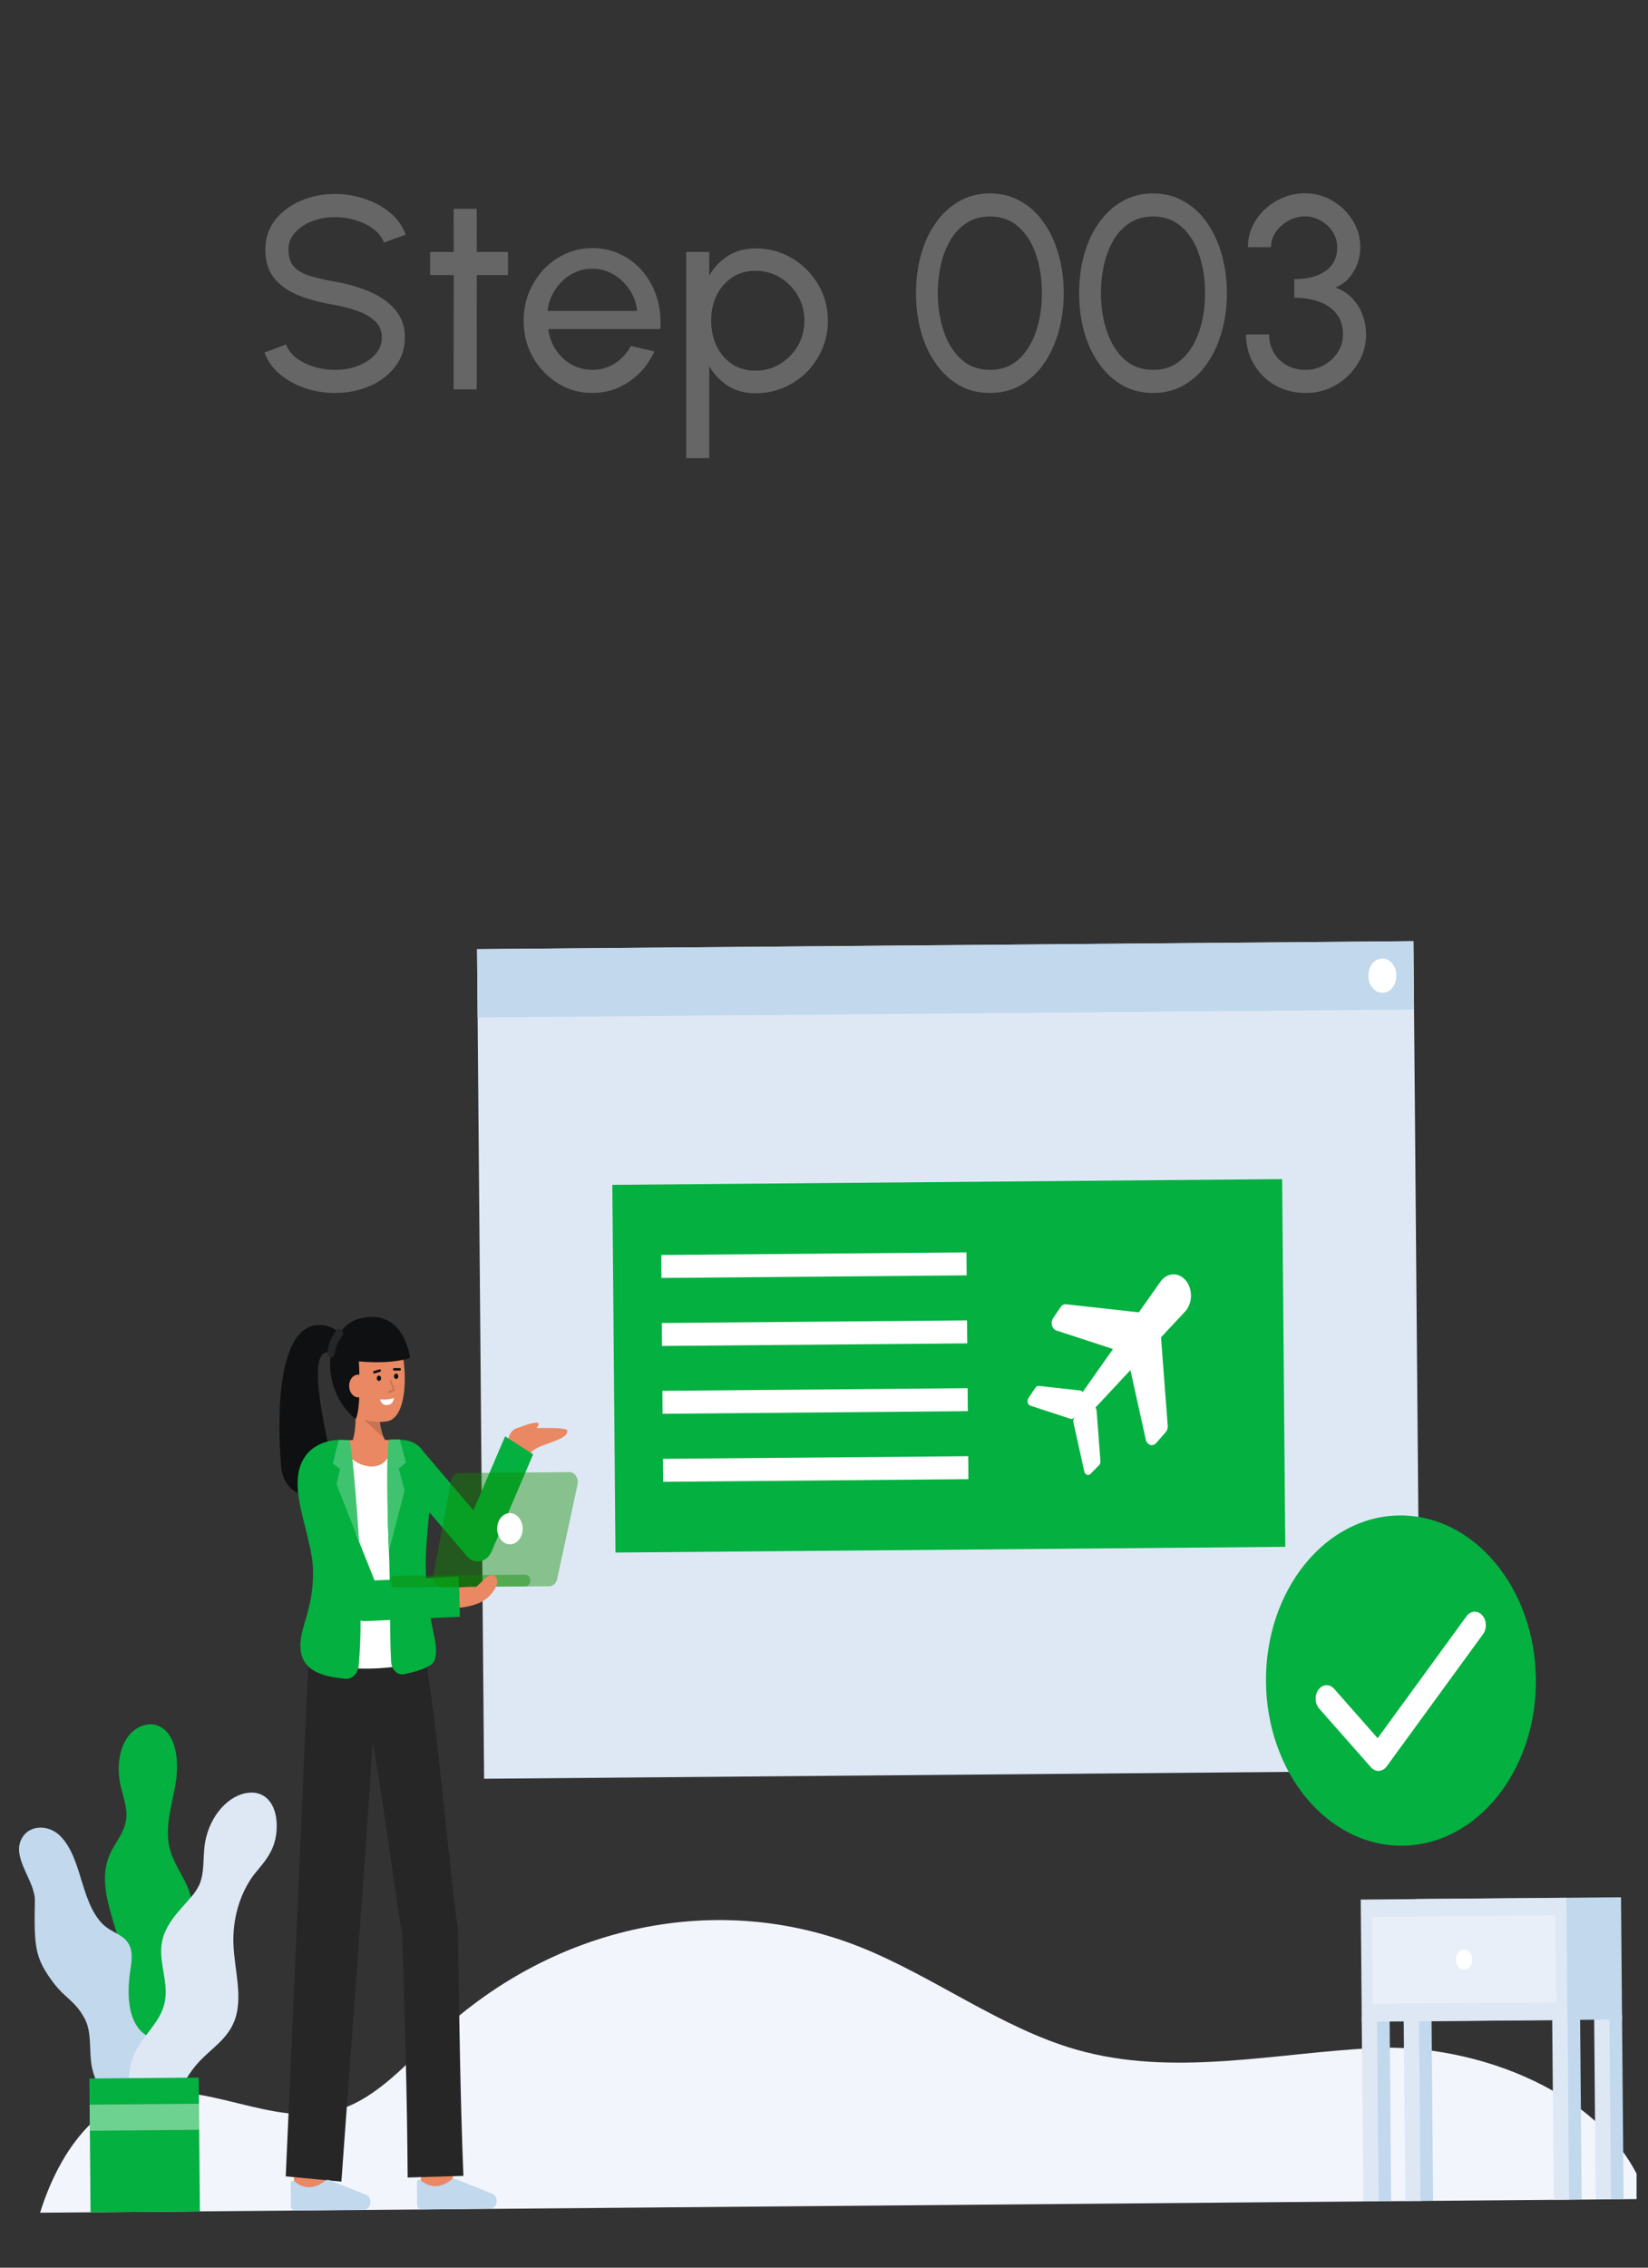 <svg width="72" height="99" viewBox="0 0 72 99" fill="none" xmlns="http://www.w3.org/2000/svg">
<rect x="0" y="0" width="72" height="99" fill="#333333" stroke="none"/>
<path d="M14.635 17.156C14.183 17.156 13.747 17.086 13.327 16.946C12.907 16.802 12.539 16.598 12.223 16.334C11.911 16.07 11.689 15.756 11.557 15.392L12.499 15.038C12.579 15.262 12.727 15.458 12.943 15.626C13.163 15.79 13.421 15.918 13.717 16.01C14.013 16.102 14.319 16.148 14.635 16.148C14.995 16.148 15.329 16.09 15.637 15.974C15.949 15.854 16.201 15.688 16.393 15.476C16.585 15.264 16.681 15.016 16.681 14.732C16.681 14.44 16.581 14.202 16.381 14.018C16.181 13.83 15.925 13.682 15.613 13.574C15.301 13.462 14.975 13.376 14.635 13.316C14.055 13.22 13.535 13.084 13.075 12.908C12.619 12.728 12.257 12.478 11.989 12.158C11.725 11.838 11.593 11.416 11.593 10.892C11.593 10.404 11.733 9.978 12.013 9.614C12.297 9.25 12.671 8.968 13.135 8.768C13.599 8.568 14.099 8.468 14.635 8.468C15.079 8.468 15.509 8.538 15.925 8.678C16.345 8.814 16.715 9.014 17.035 9.278C17.355 9.542 17.585 9.864 17.725 10.244L16.771 10.592C16.691 10.364 16.541 10.168 16.321 10.004C16.105 9.836 15.849 9.708 15.553 9.62C15.261 9.528 14.955 9.482 14.635 9.482C14.279 9.478 13.947 9.536 13.639 9.656C13.331 9.776 13.081 9.942 12.889 10.154C12.697 10.366 12.601 10.612 12.601 10.892C12.601 11.228 12.689 11.486 12.865 11.666C13.045 11.842 13.289 11.974 13.597 12.062C13.905 12.15 14.251 12.228 14.635 12.296C15.179 12.388 15.683 12.534 16.147 12.734C16.611 12.93 16.983 13.192 17.263 13.52C17.547 13.848 17.689 14.252 17.689 14.732C17.689 15.22 17.547 15.646 17.263 16.01C16.983 16.374 16.611 16.656 16.147 16.856C15.683 17.056 15.179 17.156 14.635 17.156ZM22.194 12.008H20.832L20.826 17H19.818L19.824 12.008H18.792V11H19.824L19.818 9.116H20.826L20.832 11H22.194V12.008ZM25.877 17.156C25.325 17.156 24.821 17.014 24.365 16.73C23.913 16.446 23.551 16.066 23.279 15.59C23.011 15.11 22.877 14.58 22.877 14C22.877 13.56 22.955 13.15 23.111 12.77C23.267 12.386 23.481 12.05 23.753 11.762C24.029 11.47 24.349 11.242 24.713 11.078C25.077 10.914 25.465 10.832 25.877 10.832C26.329 10.832 26.743 10.924 27.119 11.108C27.499 11.288 27.823 11.54 28.091 11.864C28.363 12.188 28.565 12.564 28.697 12.992C28.833 13.42 28.883 13.878 28.847 14.366H23.951C23.999 14.706 24.111 15.01 24.287 15.278C24.463 15.542 24.687 15.752 24.959 15.908C25.235 16.064 25.541 16.144 25.877 16.148C26.237 16.148 26.563 16.056 26.855 15.872C27.147 15.684 27.383 15.428 27.563 15.104L28.589 15.344C28.349 15.876 27.987 16.312 27.503 16.652C27.019 16.988 26.477 17.156 25.877 17.156ZM23.921 13.574H27.833C27.801 13.238 27.693 12.932 27.509 12.656C27.325 12.376 27.091 12.152 26.807 11.984C26.523 11.816 26.213 11.732 25.877 11.732C25.541 11.732 25.233 11.814 24.953 11.978C24.673 12.142 24.441 12.364 24.257 12.644C24.077 12.92 23.965 13.23 23.921 13.574ZM30.986 20H29.978V11H30.986V12.026C31.19 11.674 31.462 11.39 31.802 11.174C32.142 10.954 32.546 10.844 33.014 10.844C33.45 10.844 33.858 10.926 34.238 11.09C34.622 11.254 34.958 11.482 35.246 11.774C35.534 12.062 35.76 12.396 35.924 12.776C36.088 13.156 36.17 13.564 36.17 14C36.17 14.436 36.088 14.846 35.924 15.23C35.76 15.614 35.534 15.952 35.246 16.244C34.958 16.532 34.622 16.758 34.238 16.922C33.858 17.086 33.45 17.168 33.014 17.168C32.546 17.168 32.142 17.06 31.802 16.844C31.462 16.624 31.19 16.338 30.986 15.986V20ZM33.002 11.822C32.614 11.822 32.274 11.92 31.982 12.116C31.69 12.312 31.464 12.574 31.304 12.902C31.148 13.23 31.07 13.596 31.07 14C31.07 14.4 31.148 14.766 31.304 15.098C31.464 15.43 31.688 15.694 31.976 15.89C32.268 16.086 32.61 16.184 33.002 16.184C33.39 16.184 33.746 16.088 34.07 15.896C34.394 15.7 34.654 15.438 34.85 15.11C35.046 14.778 35.144 14.408 35.144 14C35.144 13.6 35.048 13.236 34.856 12.908C34.664 12.576 34.406 12.312 34.082 12.116C33.758 11.92 33.398 11.822 33.002 11.822ZM43.252 17.156C42.752 17.156 42.304 17.044 41.908 16.82C41.513 16.592 41.172 16.278 40.889 15.878C40.605 15.478 40.389 15.016 40.24 14.492C40.093 13.964 40.019 13.4 40.019 12.8C40.019 12.2 40.093 11.636 40.24 11.108C40.389 10.58 40.605 10.118 40.889 9.722C41.172 9.322 41.513 9.01 41.908 8.786C42.304 8.558 42.752 8.444 43.252 8.444C43.748 8.444 44.194 8.558 44.59 8.786C44.99 9.01 45.328 9.322 45.605 9.722C45.885 10.118 46.099 10.58 46.246 11.108C46.398 11.636 46.474 12.2 46.474 12.8C46.474 13.4 46.398 13.964 46.246 14.492C46.099 15.016 45.885 15.478 45.605 15.878C45.328 16.278 44.99 16.592 44.59 16.82C44.194 17.044 43.748 17.156 43.252 17.156ZM43.252 16.148C43.752 16.148 44.17 15.994 44.507 15.686C44.846 15.374 45.1 14.964 45.269 14.456C45.437 13.948 45.52 13.396 45.52 12.8C45.52 12.172 45.432 11.606 45.257 11.102C45.084 10.594 44.828 10.192 44.489 9.896C44.153 9.6 43.74 9.452 43.252 9.452C42.868 9.452 42.532 9.542 42.245 9.722C41.961 9.902 41.724 10.148 41.536 10.46C41.349 10.772 41.206 11.13 41.111 11.534C41.019 11.934 40.972 12.356 40.972 12.8C40.972 13.396 41.059 13.95 41.23 14.462C41.403 14.97 41.657 15.378 41.992 15.686C42.333 15.994 42.752 16.148 43.252 16.148ZM50.38 17.156C49.88 17.156 49.432 17.044 49.036 16.82C48.64 16.592 48.3 16.278 48.016 15.878C47.732 15.478 47.516 15.016 47.368 14.492C47.22 13.964 47.146 13.4 47.146 12.8C47.146 12.2 47.22 11.636 47.368 11.108C47.516 10.58 47.732 10.118 48.016 9.722C48.3 9.322 48.64 9.01 49.036 8.786C49.432 8.558 49.88 8.444 50.38 8.444C50.876 8.444 51.322 8.558 51.718 8.786C52.118 9.01 52.456 9.322 52.732 9.722C53.012 10.118 53.226 10.58 53.374 11.108C53.526 11.636 53.602 12.2 53.602 12.8C53.602 13.4 53.526 13.964 53.374 14.492C53.226 15.016 53.012 15.478 52.732 15.878C52.456 16.278 52.118 16.592 51.718 16.82C51.322 17.044 50.876 17.156 50.38 17.156ZM50.38 16.148C50.88 16.148 51.298 15.994 51.634 15.686C51.974 15.374 52.228 14.964 52.396 14.456C52.564 13.948 52.648 13.396 52.648 12.8C52.648 12.172 52.56 11.606 52.384 11.102C52.212 10.594 51.956 10.192 51.616 9.896C51.28 9.6 50.868 9.452 50.38 9.452C49.996 9.452 49.66 9.542 49.372 9.722C49.088 9.902 48.852 10.148 48.664 10.46C48.476 10.772 48.334 11.13 48.238 11.534C48.146 11.934 48.1 12.356 48.1 12.8C48.1 13.396 48.186 13.95 48.358 14.462C48.53 14.97 48.784 15.378 49.12 15.686C49.46 15.994 49.88 16.148 50.38 16.148ZM57.054 17.156C56.546 17.156 56.094 17.042 55.698 16.814C55.306 16.582 54.998 16.274 54.774 15.89C54.55 15.502 54.438 15.072 54.438 14.6H55.446C55.446 14.884 55.512 15.144 55.644 15.38C55.776 15.612 55.962 15.798 56.202 15.938C56.442 16.078 56.726 16.148 57.054 16.148C57.338 16.148 57.602 16.078 57.846 15.938C58.094 15.798 58.294 15.612 58.446 15.38C58.598 15.144 58.674 14.884 58.674 14.6C58.674 14.244 58.582 13.948 58.398 13.712C58.218 13.472 57.966 13.294 57.642 13.178C57.322 13.058 56.956 12.998 56.544 12.998V12.188C57.112 12.188 57.566 12.07 57.906 11.834C58.25 11.598 58.422 11.25 58.422 10.79C58.422 10.546 58.356 10.322 58.224 10.118C58.092 9.914 57.918 9.752 57.702 9.632C57.49 9.508 57.262 9.446 57.018 9.446C56.77 9.446 56.532 9.508 56.304 9.632C56.076 9.752 55.89 9.914 55.746 10.118C55.602 10.322 55.53 10.546 55.53 10.79H54.522C54.522 10.466 54.588 10.162 54.72 9.878C54.856 9.594 55.04 9.344 55.272 9.128C55.508 8.912 55.774 8.744 56.07 8.624C56.366 8.5 56.678 8.438 57.006 8.438C57.434 8.438 57.832 8.544 58.2 8.756C58.568 8.968 58.864 9.252 59.088 9.608C59.316 9.964 59.43 10.358 59.43 10.79C59.43 11.178 59.332 11.536 59.136 11.864C58.94 12.192 58.674 12.422 58.338 12.554C58.63 12.654 58.876 12.81 59.076 13.022C59.276 13.23 59.426 13.47 59.526 13.742C59.63 14.014 59.682 14.3 59.682 14.6C59.682 15.068 59.56 15.496 59.316 15.884C59.076 16.272 58.756 16.582 58.356 16.814C57.96 17.042 57.526 17.156 57.054 17.156Z" fill="#666666"/>
<g clip-path="url(#clip0_8038_12492)">
<g clip-path="url(#clip1_8038_12492)">
<path d="M71.965 96.006L1.751 96.604C2.5 94.199 3.903 92.152 5.901 91.531C8.824 90.625 11.945 93.023 14.861 92.086C16.517 91.555 17.812 90.036 19.175 88.772C24.318 84.004 31.41 82.547 37.565 84.996C40.782 86.275 43.723 88.535 47.016 89.478C51.273 90.698 55.706 89.618 60.072 89.409C64.324 89.206 70.436 91.273 71.965 96.006Z" fill="#F3F5FD"/>
<path d="M6.205 91.85C5.646 91.659 5.221 91.053 5.049 90.376C4.877 89.698 4.929 88.961 5.086 88.279C5.214 87.723 5.411 87.185 5.456 86.609C5.605 84.692 4.068 82.748 4.769 81.026C4.995 80.469 5.439 80.031 5.514 79.415C5.575 78.906 5.366 78.413 5.26 77.914C5.114 77.228 5.178 76.447 5.539 75.893C5.899 75.339 6.587 75.092 7.093 75.441C7.755 75.896 7.821 77.035 7.66 77.94C7.499 78.846 7.193 79.778 7.407 80.668C7.611 81.517 8.258 82.152 8.38 83.023C8.482 83.748 8.198 84.458 8.077 85.177C7.887 86.307 8.1 87.475 8.119 88.63C8.137 89.784 7.882 91.082 6.205 91.85Z" fill="#04B040"/>
<path d="M5.345 91.967C5.012 91.841 4.712 91.609 4.476 91.295C4.241 90.981 4.077 90.597 4.003 90.181C3.888 89.495 4.016 88.722 3.703 88.134C3.279 87.338 2.851 87.251 2.326 86.55C1.519 85.474 1.487 84.993 1.523 82.985C1.538 82.136 0.57 81.186 0.901 80.368C1.193 79.646 2.097 79.635 2.614 80.136C3.132 80.638 3.364 81.446 3.594 82.202C3.824 82.958 4.112 83.758 4.682 84.164C5.024 84.408 5.47 84.518 5.661 84.942C5.815 85.282 5.742 85.7 5.685 86.081C5.541 87.04 5.589 88.208 6.251 88.756C6.55 89.003 6.939 89.085 7.185 89.407C7.429 89.725 7.472 90.2 7.459 90.635C7.434 91.471 7.253 92.288 6.929 93.024" fill="#C1D8ED"/>
<path d="M6.144 92.623C5.545 91.801 5.45 90.492 5.922 89.559C6.318 88.776 7.064 88.233 7.213 87.329C7.347 86.525 6.951 85.699 7.06 84.889C7.18 84.009 7.839 83.426 8.362 82.805C8.498 82.653 8.615 82.478 8.708 82.284C8.936 81.771 8.866 81.145 8.94 80.568C9.081 79.463 9.817 78.478 10.719 78.288C11.509 78.121 12.082 78.672 12.09 79.697C12.101 80.91 11.361 81.437 10.987 81.99C10.448 82.79 10.168 83.803 10.197 84.84C10.234 85.999 10.648 87.229 10.226 88.265C9.916 89.025 9.243 89.435 8.717 89.989C8.319 90.413 7.997 90.932 7.77 91.514C7.543 92.097 7.416 92.73 7.397 93.375" fill="#DEE8F5"/>
<path d="M8.683 90.701L3.906 90.742L3.956 96.582L8.733 96.541L8.683 90.701Z" fill="#04B040"/>
<g opacity="0.42">
<path d="M8.693 91.842L3.916 91.883L3.926 93.023L8.703 92.982L8.693 91.842Z" fill="white"/>
</g>
<path d="M61.753 41.089L20.842 41.438L21.15 77.655L62.061 77.307L61.753 41.089Z" fill="#DEE8F5"/>
<path d="M61.753 41.089L20.842 41.438L20.867 44.421L61.778 44.073L61.753 41.089Z" fill="#C1D8ED"/>
<path d="M60.401 43.343C60.739 43.34 61.01 43.003 61.006 42.59C61.003 42.176 60.726 41.843 60.388 41.846C60.05 41.849 59.778 42.187 59.782 42.6C59.785 43.014 60.062 43.346 60.401 43.343Z" fill="white"/>
<path d="M19.742 95.579L18.366 95.391C18.423 94.755 18.486 93.991 18.49 93.866C18.49 93.874 18.49 93.881 18.49 93.886L19.873 93.874C19.873 93.924 19.875 94.079 19.742 95.579Z" fill="#E98862"/>
<path d="M14.232 95.832L12.848 95.838C12.848 95.838 12.838 94.092 12.837 93.938L14.22 93.926C14.221 94.081 14.232 95.832 14.232 95.832Z" fill="#E98862"/>
<path d="M17.81 95.064L20.246 94.993C20.102 91.448 20.063 87.729 19.997 84.175C19.489 80.348 19.203 76.144 18.583 72.346L13.5 72.083C13.5 72.083 13.377 74.591 13.335 75.592C13.132 80.448 12.734 89.444 12.484 95.013L14.915 95.244C15.306 89.782 15.915 81.823 16.283 76.085C16.785 78.873 17.135 81.76 17.575 84.525C17.687 87.989 17.788 91.61 17.81 95.064Z" fill="#262626"/>
<path d="M15.919 96.466C15.956 96.466 15.993 96.456 16.027 96.437C16.061 96.419 16.091 96.392 16.116 96.358C16.141 96.324 16.16 96.285 16.172 96.242C16.183 96.199 16.188 96.153 16.185 96.108C16.18 96.045 16.161 95.985 16.13 95.935C16.098 95.885 16.056 95.847 16.007 95.825L14.391 95.179C14.36 95.167 14.327 95.163 14.294 95.168C14.262 95.173 14.23 95.186 14.203 95.207C13.983 95.396 13.719 95.495 13.449 95.487C13.239 95.471 13.037 95.382 12.866 95.232C12.851 95.218 12.833 95.208 12.814 95.206C12.794 95.203 12.775 95.207 12.758 95.217C12.74 95.227 12.726 95.243 12.716 95.264C12.706 95.284 12.7 95.307 12.7 95.331L12.709 96.293C12.709 96.321 12.714 96.349 12.723 96.376C12.732 96.402 12.745 96.425 12.762 96.445C12.778 96.465 12.798 96.481 12.82 96.491C12.841 96.502 12.864 96.507 12.888 96.507L15.919 96.466Z" fill="#C1D8ED"/>
<path d="M21.435 96.419C21.472 96.419 21.509 96.409 21.543 96.39C21.576 96.372 21.607 96.345 21.632 96.311C21.657 96.278 21.675 96.238 21.687 96.195C21.699 96.152 21.703 96.106 21.7 96.061C21.696 95.998 21.677 95.938 21.645 95.888C21.614 95.838 21.571 95.8 21.523 95.778L19.907 95.132C19.876 95.12 19.843 95.116 19.81 95.121C19.777 95.126 19.746 95.139 19.718 95.16C19.498 95.35 19.234 95.448 18.965 95.44C18.755 95.424 18.553 95.335 18.382 95.186C18.367 95.171 18.349 95.161 18.329 95.159C18.31 95.156 18.291 95.16 18.273 95.17C18.256 95.181 18.241 95.197 18.231 95.217C18.221 95.237 18.216 95.26 18.216 95.284L18.224 96.246C18.225 96.274 18.229 96.302 18.238 96.329C18.248 96.355 18.261 96.379 18.277 96.398C18.294 96.418 18.314 96.434 18.335 96.445C18.357 96.455 18.38 96.46 18.403 96.46L21.435 96.419Z" fill="#C1D8ED"/>
<path d="M15.107 60.011C15.107 60.011 15.016 59.032 14.312 59.038C13.475 59.045 14.07 61.848 14.451 63.563C14.491 63.746 14.5 63.938 14.476 64.125C14.452 64.312 14.395 64.491 14.311 64.65C14.226 64.809 14.115 64.944 13.985 65.046C13.854 65.149 13.708 65.216 13.555 65.245C13.407 65.272 13.256 65.263 13.111 65.217C12.966 65.171 12.83 65.09 12.711 64.978C12.593 64.865 12.494 64.725 12.421 64.565C12.348 64.405 12.302 64.229 12.286 64.047C12.098 61.846 12.103 57.783 13.999 57.845C15.231 57.885 15.244 59.386 15.244 59.386L15.107 60.011Z" fill="#0F1011"/>
<path d="M15.136 63.373C15.136 63.373 15.643 63.039 15.515 61.344L16.565 61.097C16.565 61.097 16.46 62.618 16.996 63.096L15.136 63.373Z" fill="#E98862"/>
<g opacity="0.15">
<path d="M16.778 62.78L15.897 61.97L16.583 61.955C16.605 62.242 16.671 62.522 16.778 62.78Z" fill="black"/>
</g>
<path d="M14.912 60.694C14.99 61.208 15.223 61.693 15.596 61.856C16.002 62.049 16.441 62.117 16.873 62.056C18.024 61.93 17.769 58.73 17.217 58.113C16.664 57.495 15.062 57.903 14.876 58.945C14.78 59.484 14.839 60.205 14.912 60.694Z" fill="#E98862"/>
<path d="M16.556 60.287C16.609 60.287 16.651 60.234 16.651 60.17C16.65 60.105 16.607 60.053 16.554 60.054C16.502 60.054 16.459 60.107 16.46 60.171C16.46 60.236 16.504 60.288 16.556 60.287Z" fill="#0F1011"/>
<path d="M17.308 60.201C17.361 60.201 17.403 60.148 17.403 60.084C17.402 60.019 17.359 59.968 17.306 59.968C17.254 59.968 17.211 60.021 17.212 60.085C17.212 60.15 17.256 60.202 17.308 60.201Z" fill="#0F1011"/>
<path d="M17.471 59.837L17.47 59.837L17.217 59.836C17.205 59.836 17.194 59.83 17.185 59.819C17.177 59.809 17.172 59.795 17.172 59.781C17.173 59.766 17.177 59.752 17.186 59.742C17.194 59.732 17.206 59.726 17.217 59.726L17.47 59.728C17.482 59.728 17.494 59.734 17.502 59.744C17.511 59.754 17.515 59.768 17.515 59.783C17.515 59.797 17.511 59.811 17.502 59.821C17.494 59.832 17.483 59.837 17.471 59.837Z" fill="#0F1011"/>
<path d="M16.347 59.964C16.336 59.964 16.326 59.959 16.317 59.95C16.309 59.941 16.304 59.929 16.302 59.916C16.301 59.903 16.303 59.889 16.31 59.878C16.316 59.867 16.325 59.859 16.336 59.856L16.584 59.78C16.59 59.779 16.596 59.778 16.602 59.779C16.608 59.78 16.613 59.783 16.618 59.787C16.623 59.79 16.628 59.795 16.631 59.801C16.635 59.807 16.637 59.813 16.639 59.82C16.64 59.827 16.641 59.835 16.64 59.842C16.639 59.849 16.637 59.856 16.634 59.862C16.631 59.868 16.627 59.873 16.622 59.878C16.617 59.882 16.612 59.885 16.606 59.887L16.358 59.962C16.354 59.963 16.351 59.964 16.347 59.964Z" fill="#0F1011"/>
<path d="M16.608 61.091C16.608 61.091 16.961 61.134 17.207 61.026C17.207 61.026 17.207 61.31 16.929 61.34C16.65 61.37 16.608 61.091 16.608 61.091Z" fill="white"/>
<path d="M15.675 59.359C15.796 61.706 15.534 61.95 15.534 61.95C15.534 61.95 14.569 61.253 14.432 59.844C14.303 58.524 15.093 57.737 15.63 57.586C17.67 57.009 17.915 59.283 17.915 59.283C16.895 59.614 15.454 59.408 15.454 59.408" fill="#0F1011"/>
<path d="M16.062 60.462C16.068 60.527 16.063 60.593 16.048 60.656C16.032 60.719 16.007 60.777 15.973 60.828C15.939 60.878 15.897 60.92 15.85 60.95C15.802 60.981 15.751 61 15.697 61.005C15.644 61.011 15.59 61.004 15.539 60.984C15.488 60.964 15.44 60.932 15.399 60.89C15.358 60.847 15.324 60.795 15.3 60.737C15.275 60.679 15.261 60.615 15.257 60.549C15.251 60.484 15.256 60.419 15.271 60.356C15.286 60.294 15.312 60.236 15.346 60.186C15.38 60.136 15.422 60.095 15.47 60.065C15.517 60.035 15.569 60.018 15.622 60.013C15.91 59.999 16.042 60.19 16.062 60.462Z" fill="#E98862"/>
<g opacity="0.15">
<path d="M16.985 60.812C16.977 60.812 16.969 60.808 16.963 60.802C16.957 60.796 16.953 60.787 16.952 60.778C16.951 60.768 16.953 60.758 16.957 60.75C16.961 60.742 16.967 60.736 16.975 60.733L17.168 60.658L17.029 60.29C17.026 60.28 17.025 60.269 17.028 60.259C17.031 60.249 17.037 60.242 17.045 60.237C17.053 60.233 17.062 60.232 17.07 60.236C17.078 60.239 17.085 60.247 17.089 60.257L17.243 60.666C17.245 60.672 17.246 60.677 17.247 60.683C17.247 60.689 17.246 60.694 17.244 60.7C17.242 60.705 17.239 60.709 17.236 60.713C17.232 60.717 17.228 60.72 17.224 60.722L16.994 60.81C16.991 60.811 16.988 60.812 16.985 60.812Z" fill="black"/>
</g>
<path d="M14.468 59.255C14.445 59.255 14.422 59.249 14.4 59.238C14.379 59.226 14.36 59.209 14.344 59.188C14.329 59.166 14.317 59.141 14.31 59.114C14.303 59.087 14.3 59.058 14.303 59.03C14.347 58.658 14.492 58.316 14.715 58.059C14.748 58.025 14.79 58.008 14.833 58.012C14.876 58.015 14.916 58.04 14.945 58.079C14.973 58.118 14.988 58.17 14.986 58.222C14.984 58.275 14.966 58.325 14.934 58.36C14.772 58.553 14.665 58.804 14.63 59.078C14.625 59.126 14.606 59.171 14.577 59.204C14.547 59.236 14.508 59.255 14.468 59.255Z" fill="#262626"/>
<path d="M22.139 63.27C22.139 63.27 22.14 62.303 22.706 62.349C23.063 62.377 24.758 62.267 24.785 62.455C24.851 62.922 23.301 63.049 23.164 63.485L22.139 63.27Z" fill="#E98862"/>
<path d="M22.506 62.382C22.506 62.382 23.291 62.061 23.485 62.116C23.656 62.164 23.302 62.508 23.302 62.508L22.506 62.382Z" fill="#E98862"/>
<path d="M18.902 72.155C18.632 72.932 13.554 73.298 13.47 71.934C13.416 71.067 14.03 70.304 14.016 68.612C14.002 66.92 12.711 65.179 13.737 63.902C14.035 63.531 14.216 62.884 14.849 62.878C14.9 63.329 17.144 63.312 17.157 62.868C17.243 62.869 17.309 62.87 17.351 62.872C19.538 62.969 18.397 66.019 18.395 68.253C18.392 70.867 19.179 71.353 18.902 72.155Z" fill="white"/>
<path d="M17.158 62.866C17.144 63.309 16.953 63.962 16.346 64.016C15.536 64.088 14.901 63.326 14.85 62.875L14.852 62.875C15.649 62.868 16.693 62.861 17.158 62.866Z" fill="#E98862"/>
<path d="M22.067 62.706L20.684 65.936L18.491 63.366C18.292 63.063 17.982 62.876 17.509 62.855C17.473 62.854 17.103 62.843 17.081 62.87C16.95 63.032 16.901 65.885 16.981 67.469C17.067 69.183 17.012 71.326 17.089 72.556C17.094 72.637 17.113 72.716 17.144 72.787C17.175 72.859 17.218 72.922 17.27 72.972C17.322 73.023 17.382 73.059 17.446 73.08C17.51 73.101 17.577 73.105 17.642 73.092C18.352 72.954 18.904 72.723 18.982 72.495C19.26 71.694 18.596 70.867 18.6 68.253C18.6 67.549 18.691 66.762 18.753 66.012L20.393 67.934C20.471 68.025 20.565 68.093 20.667 68.132C20.77 68.171 20.878 68.181 20.984 68.16C21.09 68.139 21.19 68.088 21.277 68.012C21.363 67.935 21.435 67.835 21.484 67.719L23.293 63.494L22.067 62.706Z" fill="#04B040"/>
<path d="M20.034 68.829L16.364 68.998L15.561 66.992C15.421 65.451 15.241 64.139 15.158 63.45C15.054 62.813 15.107 62.858 14.859 62.86C14.226 62.866 13.697 63.122 13.399 63.493C12.372 64.77 13.664 66.92 13.678 68.611C13.692 70.302 13.073 71.066 13.127 71.933C13.16 72.475 13.392 73.159 15.103 73.292C15.241 73.302 15.378 73.248 15.484 73.139C15.59 73.03 15.658 72.876 15.673 72.707C15.729 72.056 15.755 71.401 15.752 70.746C15.811 70.764 15.872 70.774 15.933 70.774C15.941 70.774 15.948 70.774 15.955 70.773L20.093 70.584L20.034 68.829Z" fill="#04B040"/>
<path d="M14.701 64.793L14.859 64.137L14.542 63.888L14.792 62.869C14.95 62.86 15.109 62.862 15.267 62.877C15.428 63.511 15.618 66.238 15.688 67.302L14.701 64.793Z" fill="#04B040"/>
<path d="M17.422 64.109L17.674 65.084L16.992 67.713C16.992 67.713 16.819 63.751 16.997 62.861C17.063 62.85 17.129 62.843 17.195 62.842C17.331 62.838 17.47 62.848 17.47 62.848L17.735 63.855L17.422 64.109Z" fill="#04B040"/>
<g opacity="0.24">
<path d="M14.701 64.793L14.859 64.137L14.542 63.888L14.792 62.869C14.95 62.86 15.109 62.862 15.267 62.877C15.428 63.511 15.618 66.238 15.688 67.302L14.701 64.793Z" fill="white"/>
</g>
<g opacity="0.24">
<path d="M17.422 64.109L17.674 65.084L16.992 67.713C16.992 67.713 16.819 63.751 16.997 62.861C17.063 62.85 17.129 62.843 17.195 62.842C17.331 62.838 17.47 62.848 17.47 62.848L17.735 63.855L17.422 64.109Z" fill="white"/>
</g>
<path d="M19.703 64.647L18.938 68.758C18.926 68.822 18.926 68.889 18.938 68.953C18.951 69.017 18.974 69.077 19.008 69.128C19.042 69.179 19.084 69.221 19.133 69.249C19.182 69.277 19.235 69.291 19.288 69.291L24.004 69.251C24.082 69.25 24.157 69.218 24.219 69.16C24.28 69.102 24.324 69.02 24.344 68.928L25.231 64.816C25.244 64.751 25.246 64.684 25.235 64.618C25.224 64.553 25.201 64.491 25.167 64.438C25.134 64.385 25.09 64.342 25.041 64.313C24.992 64.284 24.938 64.269 24.883 64.269L20.046 64.311C19.966 64.311 19.889 64.345 19.826 64.406C19.764 64.467 19.721 64.552 19.703 64.647Z" fill="#0C8B01" fill-opacity="0.42"/>
<path d="M22.959 68.747L17.26 68.795C17.144 68.796 17.052 68.911 17.053 69.052C17.054 69.193 17.149 69.307 17.264 69.306L22.963 69.257C23.078 69.257 23.171 69.141 23.17 69C23.169 68.859 23.074 68.746 22.959 68.747Z" fill="#0C8B01" fill-opacity="0.42"/>
<path d="M22.284 67.421C22.592 67.418 22.839 67.111 22.836 66.735C22.833 66.358 22.581 66.055 22.273 66.058C21.965 66.06 21.717 66.368 21.721 66.744C21.724 67.121 21.976 67.424 22.284 67.421Z" fill="white"/>
<path d="M21.231 69.811C20.937 70.037 20.48 70.147 20.081 70.189L20.051 69.3C20.239 69.292 20.527 69.265 20.81 69.276C20.936 69.148 21.01 69.11 21.139 68.948C21.277 68.776 21.643 68.671 21.714 68.943C21.786 69.216 21.489 69.613 21.231 69.811Z" fill="#E98862"/>
<path d="M56.016 51.477L26.752 51.727L26.889 67.78L56.153 67.531L56.016 51.477Z" fill="#04B040"/>
<path d="M51.775 57.259L47.44 61.9C47.373 61.972 47.285 62.01 47.196 62.007C47.106 62.003 47.02 61.958 46.956 61.881C46.892 61.803 46.855 61.699 46.851 61.589C46.848 61.479 46.878 61.372 46.937 61.289L50.7 55.954C50.765 55.862 50.844 55.787 50.933 55.732C51.022 55.678 51.118 55.645 51.218 55.636C51.317 55.627 51.417 55.643 51.511 55.681C51.606 55.719 51.694 55.78 51.769 55.86C51.844 55.94 51.907 56.036 51.951 56.145C51.996 56.254 52.023 56.373 52.031 56.494C52.038 56.615 52.026 56.737 51.995 56.853C51.964 56.968 51.915 57.075 51.85 57.167C51.827 57.2 51.801 57.23 51.775 57.259Z" fill="white"/>
<path d="M49.923 57.312L46.574 56.941C46.529 56.937 46.485 56.945 46.444 56.966C46.403 56.987 46.366 57.02 46.338 57.062L46.009 57.547C45.98 57.591 45.96 57.642 45.951 57.697C45.943 57.752 45.946 57.809 45.96 57.863C45.974 57.916 45.999 57.965 46.032 58.003C46.065 58.042 46.106 58.07 46.15 58.085L49.011 59.02C49.071 59.039 49.134 59.034 49.191 59.003C49.248 58.973 49.294 58.92 49.323 58.853L49.923 57.312Z" fill="white"/>
<path d="M47.188 60.704L45.386 60.505C45.358 60.502 45.331 60.507 45.306 60.52C45.281 60.532 45.259 60.553 45.241 60.578L44.931 61.039C44.913 61.065 44.901 61.097 44.895 61.131C44.89 61.165 44.892 61.2 44.901 61.232C44.909 61.265 44.924 61.295 44.945 61.319C44.965 61.342 44.99 61.359 45.017 61.368L46.772 61.942C46.809 61.954 46.847 61.95 46.882 61.932C46.917 61.913 46.946 61.881 46.963 61.84L47.323 61.005C47.336 60.974 47.342 60.941 47.342 60.907C47.342 60.873 47.335 60.84 47.321 60.81C47.308 60.781 47.289 60.755 47.266 60.737C47.243 60.718 47.216 60.707 47.188 60.704Z" fill="white"/>
<path d="M50.706 58.152L51.017 62.246C51.021 62.3 51.014 62.354 50.998 62.405C50.98 62.455 50.954 62.499 50.92 62.534L50.497 63.016C50.462 63.051 50.42 63.076 50.375 63.086C50.33 63.097 50.283 63.094 50.239 63.077C50.195 63.059 50.156 63.029 50.124 62.989C50.092 62.948 50.069 62.898 50.057 62.844L49.285 59.35C49.268 59.276 49.273 59.199 49.297 59.129C49.322 59.06 49.365 59.003 49.42 58.967L50.706 58.152Z" fill="white"/>
<path d="M47.91 61.586L48.077 63.789C48.08 63.822 48.076 63.855 48.065 63.886C48.055 63.917 48.038 63.944 48.018 63.965L47.642 64.347C47.62 64.368 47.594 64.383 47.566 64.39C47.539 64.397 47.51 64.394 47.483 64.384C47.456 64.373 47.432 64.355 47.413 64.33C47.393 64.305 47.379 64.275 47.372 64.241L46.898 62.098C46.888 62.053 46.891 62.006 46.906 61.963C46.921 61.921 46.948 61.886 46.981 61.864L47.663 61.423C47.688 61.407 47.715 61.399 47.743 61.399C47.77 61.399 47.797 61.408 47.822 61.424C47.846 61.44 47.867 61.463 47.882 61.491C47.898 61.52 47.907 61.552 47.91 61.586Z" fill="white"/>
<path d="M42.224 54.676L28.889 54.789L28.897 55.792L42.233 55.679L42.224 54.676Z" fill="white"/>
<path d="M42.25 57.644L28.914 57.758L28.923 58.761L42.258 58.648L42.25 57.644Z" fill="white"/>
<path d="M42.275 60.605L28.939 60.719L28.948 61.722L42.284 61.608L42.275 60.605Z" fill="white"/>
<path d="M42.301 63.574L28.965 63.688L28.973 64.691L42.309 64.577L42.301 63.574Z" fill="white"/>
<path d="M61.268 80.578C64.524 80.55 67.137 77.3 67.103 73.319C67.069 69.338 64.402 66.133 61.145 66.161C57.888 66.189 55.276 69.438 55.309 73.42C55.343 77.401 58.011 80.606 61.268 80.578Z" fill="#04B040"/>
<path d="M60.228 77.313C60.105 77.314 59.986 77.258 59.896 77.156L57.634 74.591C57.587 74.538 57.55 74.475 57.523 74.405C57.497 74.334 57.482 74.258 57.48 74.181C57.477 74.104 57.487 74.027 57.509 73.954C57.531 73.882 57.564 73.816 57.607 73.759C57.65 73.702 57.702 73.657 57.759 73.624C57.816 73.592 57.879 73.574 57.942 73.572C58.005 73.569 58.068 73.581 58.127 73.608C58.187 73.635 58.241 73.676 58.288 73.729L60.189 75.885L64.076 70.554C64.162 70.44 64.28 70.371 64.407 70.363C64.534 70.355 64.658 70.409 64.753 70.512C64.848 70.616 64.906 70.761 64.914 70.916C64.922 71.07 64.88 71.223 64.796 71.339L60.583 77.117C60.541 77.175 60.489 77.223 60.431 77.256C60.373 77.29 60.311 77.309 60.247 77.312C60.24 77.313 60.234 77.313 60.228 77.313Z" fill="white"/>
<path d="M60.711 88.057L60.043 88.062L60.111 96.096L60.779 96.091L60.711 88.057Z" fill="#C1D8ED"/>
<path d="M60.16 88.065L59.492 88.07L59.561 96.104L60.229 96.098L60.16 88.065Z" fill="#DEE8F5"/>
<path d="M69.033 87.987L68.365 87.992L68.434 96.026L69.102 96.02L69.033 87.987Z" fill="#C1D8ED"/>
<path d="M68.483 87.994L67.814 88L67.883 96.034L68.551 96.028L68.483 87.994Z" fill="#DEE8F5"/>
<path d="M62.543 88.041L61.875 88.047L61.943 96.081L62.611 96.075L62.543 88.041Z" fill="#C1D8ED"/>
<path d="M61.994 88.049L61.326 88.055L61.395 96.088L62.063 96.083L61.994 88.049Z" fill="#DEE8F5"/>
<path d="M70.865 87.971L70.197 87.977L70.266 96.01L70.934 96.004L70.865 87.971Z" fill="#C1D8ED"/>
<path d="M70.314 87.979L69.647 87.984L69.715 96.018L70.383 96.012L70.314 87.979Z" fill="#DEE8F5"/>
<path d="M70.821 82.83L61.836 82.906L61.881 88.241L70.866 88.165L70.821 82.83Z" fill="#C1D8ED"/>
<path d="M68.434 82.853L59.449 82.93L59.495 88.265L68.479 88.188L68.434 82.853Z" fill="#DEE8F5"/>
<g opacity="0.53">
<path d="M67.957 83.619L59.94 83.688L59.972 87.482L67.99 87.414L67.957 83.619Z" fill="#F3F5FD"/>
</g>
<path d="M63.967 85.985C64.164 85.983 64.322 85.787 64.319 85.546C64.317 85.306 64.156 85.112 63.96 85.114C63.763 85.116 63.605 85.312 63.607 85.552C63.609 85.793 63.77 85.986 63.967 85.985Z" fill="white"/>
</g>
</g>
<defs>
<clipPath id="clip0_8038_12492">
<rect width="71" height="60" fill="white" transform="translate(0.5 39)"/>
</clipPath>
<clipPath id="clip1_8038_12492">
<rect width="71" height="55" fill="white" transform="translate(0.5 41.609) rotate(-0.488)"/>
</clipPath>
</defs>
</svg>
